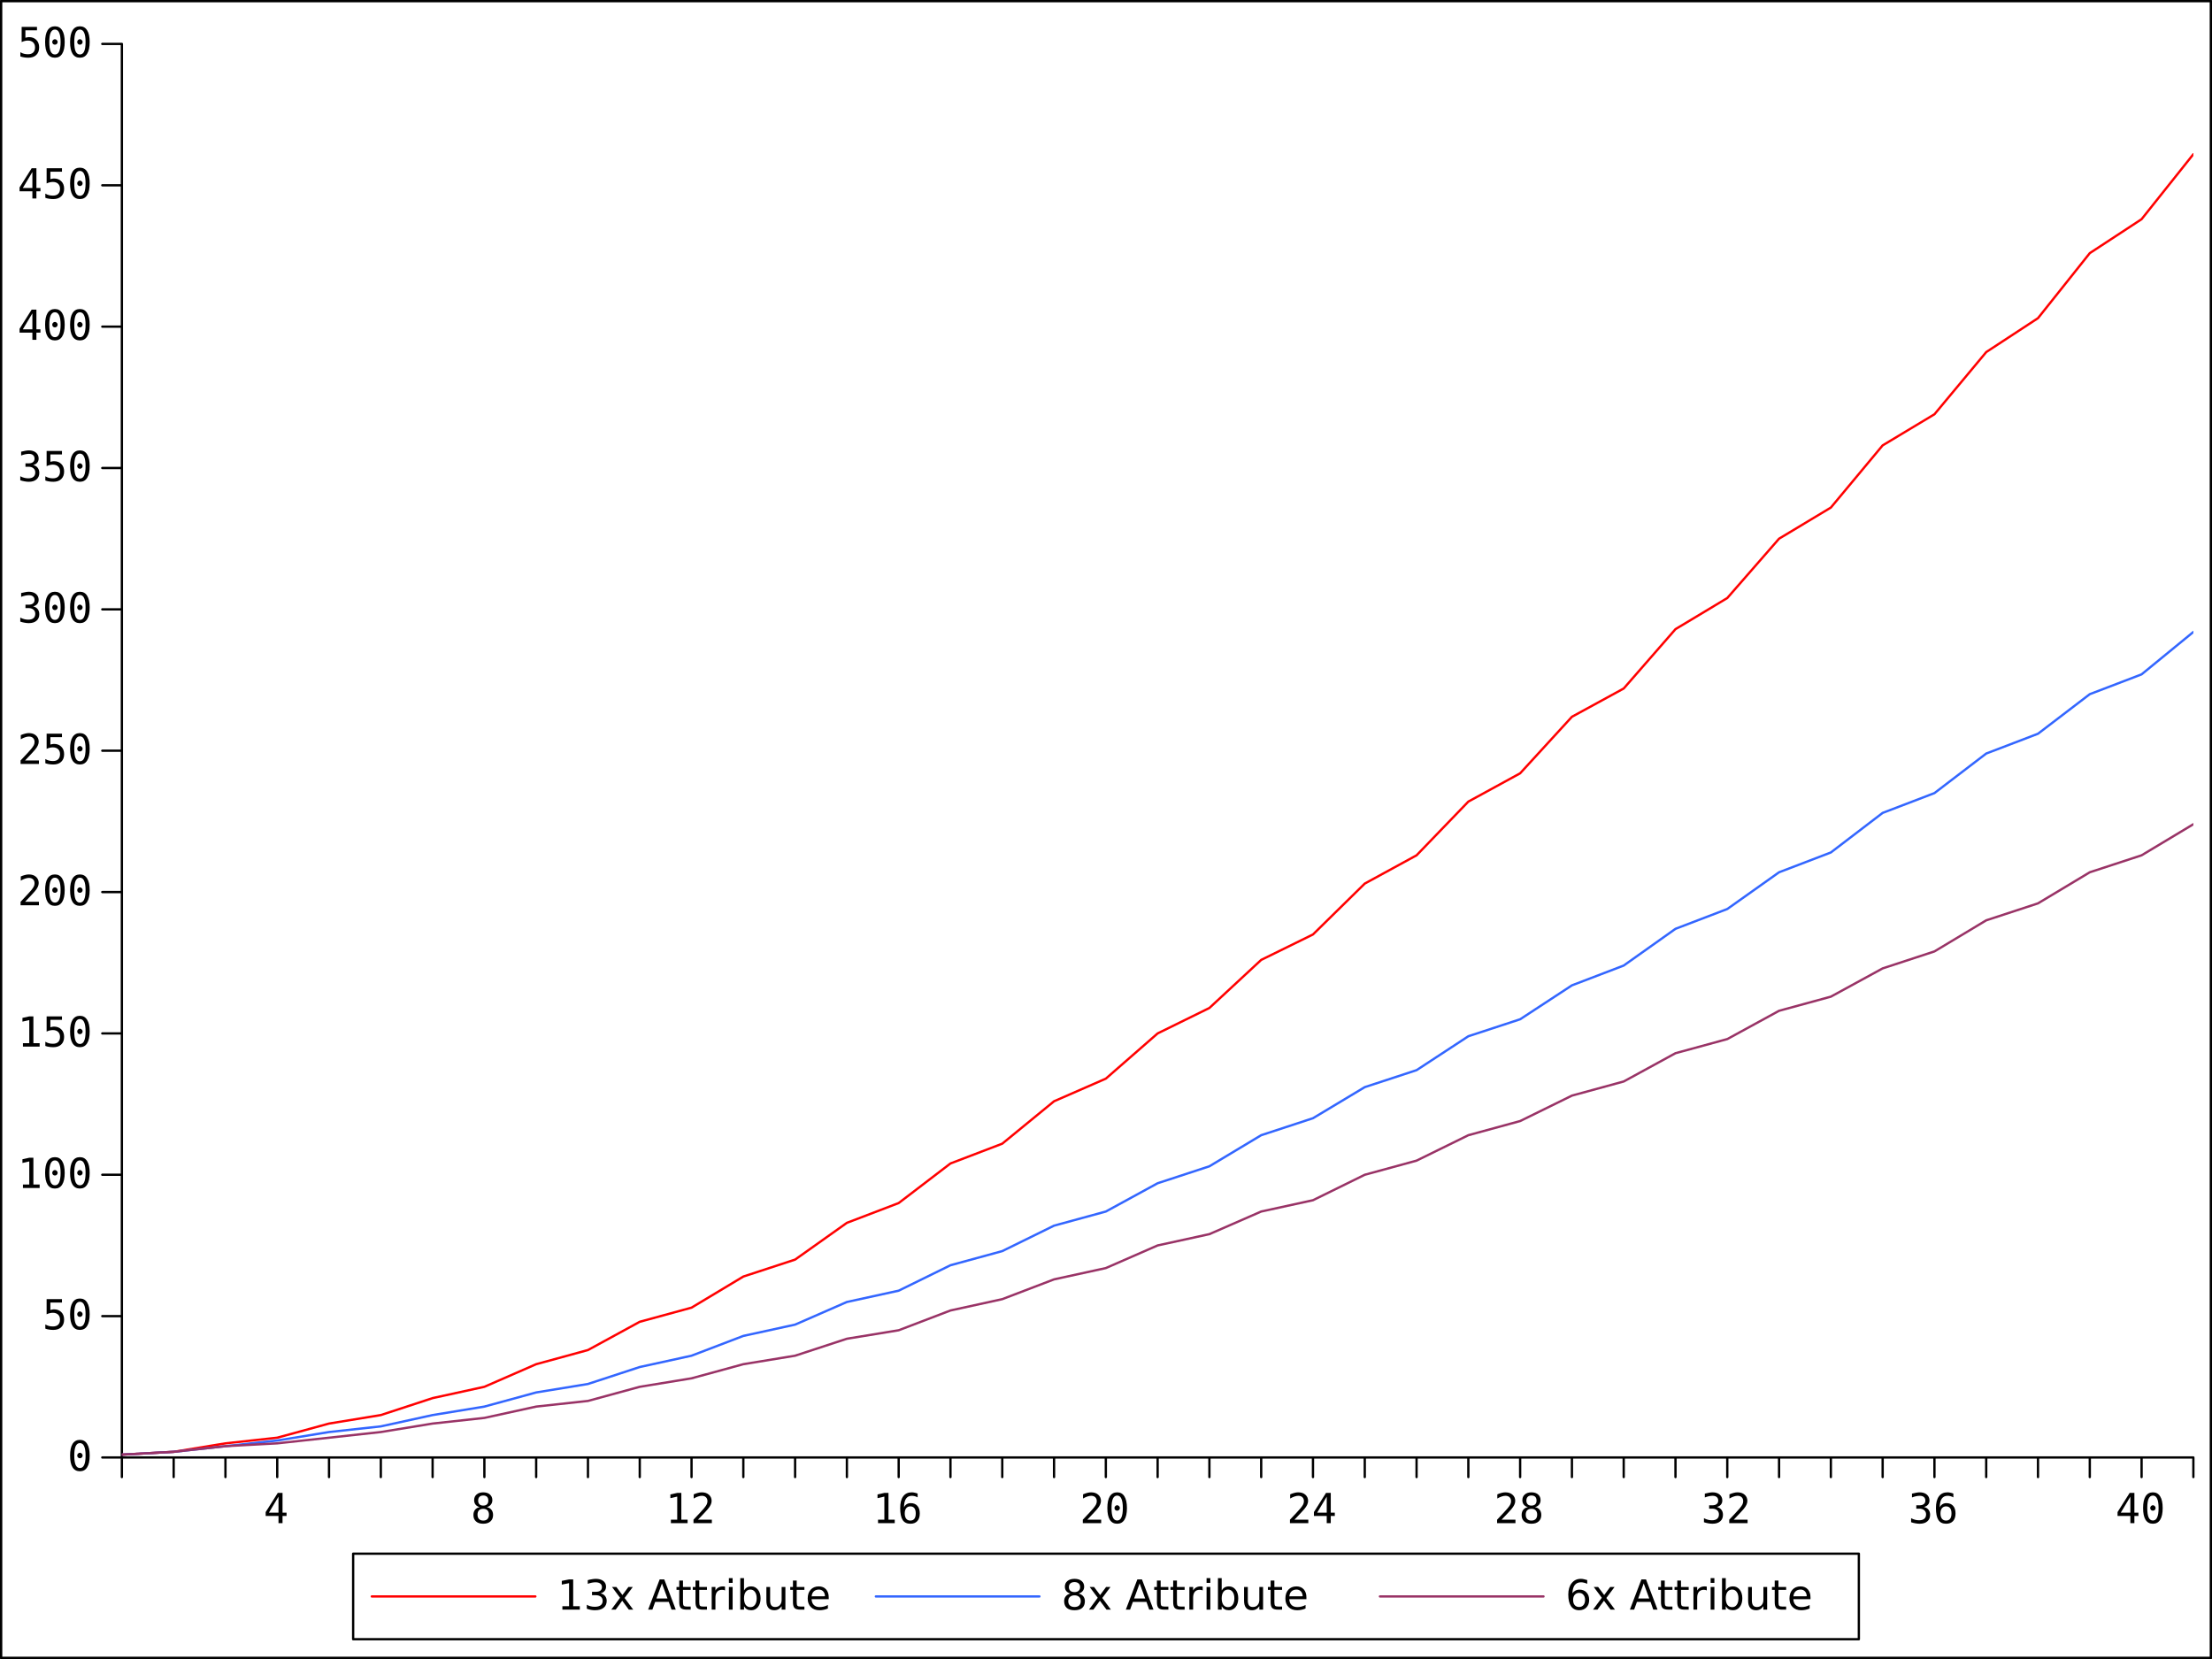 <?xml version="1.0" encoding="UTF-8"?>
<svg xmlns="http://www.w3.org/2000/svg" xmlns:xlink="http://www.w3.org/1999/xlink" width="480pt" height="360pt" viewBox="0 0 480 360" version="1.1">
<rect x="0" y="0" width="480" height="360" fill="#333333" stroke="none"/>
<defs>
<g>
<symbol overflow="visible" id="glyph0-0">
<path style="stroke:none;" d="M 0.453 1.594 L 0.453 -6.344 L 4.953 -6.344 L 4.953 1.594 Z M 0.969 1.094 L 4.453 1.094 L 4.453 -5.844 L 0.969 -5.844 Z M 0.969 1.094 "/>
</symbol>
<symbol overflow="visible" id="glyph0-1">
<path style="stroke:none;" d="M 3.234 -5.75 L 1.156 -2.281 L 3.234 -2.281 Z M 3.078 -6.562 L 4.109 -6.562 L 4.109 -2.281 L 4.984 -2.281 L 4.984 -1.562 L 4.109 -1.562 L 4.109 0 L 3.234 0 L 3.234 -1.562 L 0.453 -1.562 L 0.453 -2.406 Z M 3.078 -6.562 "/>
</symbol>
<symbol overflow="visible" id="glyph0-2">
<path style="stroke:none;" d="M 2.703 -3.109 C 2.305 -3.109 2 -3 1.781 -2.781 C 1.57 -2.562 1.469 -2.25 1.469 -1.844 C 1.469 -1.438 1.578 -1.117 1.797 -0.891 C 2.016 -0.672 2.316 -0.562 2.703 -0.562 C 3.109 -0.562 3.414 -0.672 3.625 -0.891 C 3.844 -1.117 3.953 -1.438 3.953 -1.844 C 3.953 -2.25 3.844 -2.562 3.625 -2.781 C 3.406 -3 3.098 -3.109 2.703 -3.109 Z M 1.938 -3.484 C 1.551 -3.578 1.254 -3.754 1.047 -4.016 C 0.836 -4.285 0.734 -4.609 0.734 -4.984 C 0.734 -5.504 0.91 -5.914 1.266 -6.219 C 1.617 -6.531 2.098 -6.688 2.703 -6.688 C 3.316 -6.688 3.801 -6.531 4.156 -6.219 C 4.508 -5.914 4.688 -5.504 4.688 -4.984 C 4.688 -4.609 4.578 -4.285 4.359 -4.016 C 4.148 -3.754 3.859 -3.578 3.484 -3.484 C 3.922 -3.391 4.254 -3.195 4.484 -2.906 C 4.723 -2.613 4.844 -2.234 4.844 -1.766 C 4.844 -1.172 4.648 -0.707 4.266 -0.375 C 3.891 -0.039 3.367 0.125 2.703 0.125 C 2.035 0.125 1.516 -0.039 1.141 -0.375 C 0.766 -0.707 0.578 -1.164 0.578 -1.75 C 0.578 -2.219 0.691 -2.598 0.922 -2.891 C 1.16 -3.191 1.5 -3.391 1.938 -3.484 Z M 1.609 -4.891 C 1.609 -4.547 1.703 -4.281 1.891 -4.094 C 2.078 -3.906 2.348 -3.812 2.703 -3.812 C 3.066 -3.812 3.344 -3.906 3.531 -4.094 C 3.719 -4.281 3.812 -4.547 3.812 -4.891 C 3.812 -5.254 3.719 -5.531 3.531 -5.719 C 3.344 -5.906 3.066 -6 2.703 -6 C 2.348 -6 2.078 -5.898 1.891 -5.703 C 1.703 -5.516 1.609 -5.242 1.609 -4.891 Z M 1.609 -4.891 "/>
</symbol>
<symbol overflow="visible" id="glyph0-3">
<path style="stroke:none;" d="M 1.188 -0.75 L 2.562 -0.75 L 2.562 -5.766 L 1.078 -5.422 L 1.078 -6.234 L 2.562 -6.562 L 3.453 -6.562 L 3.453 -0.75 L 4.812 -0.75 L 4.812 0 L 1.188 0 Z M 1.188 -0.75 "/>
</symbol>
<symbol overflow="visible" id="glyph0-4">
<path style="stroke:none;" d="M 1.641 -0.75 L 4.656 -0.75 L 4.656 0 L 0.672 0 L 0.672 -0.75 C 1.211 -1.32 1.688 -1.828 2.094 -2.266 C 2.508 -2.711 2.797 -3.031 2.953 -3.219 C 3.242 -3.57 3.441 -3.859 3.547 -4.078 C 3.648 -4.297 3.703 -4.523 3.703 -4.766 C 3.703 -5.129 3.594 -5.414 3.375 -5.625 C 3.156 -5.832 2.859 -5.938 2.484 -5.938 C 2.223 -5.938 1.945 -5.883 1.656 -5.781 C 1.363 -5.688 1.051 -5.539 0.719 -5.344 L 0.719 -6.25 C 1.02 -6.383 1.316 -6.488 1.609 -6.562 C 1.898 -6.645 2.188 -6.688 2.469 -6.688 C 3.113 -6.688 3.629 -6.516 4.016 -6.172 C 4.41 -5.828 4.609 -5.379 4.609 -4.828 C 4.609 -4.547 4.539 -4.266 4.406 -3.984 C 4.281 -3.703 4.07 -3.391 3.781 -3.047 C 3.613 -2.859 3.375 -2.594 3.062 -2.25 C 2.75 -1.914 2.273 -1.414 1.641 -0.75 Z M 1.641 -0.75 "/>
</symbol>
<symbol overflow="visible" id="glyph0-5">
<path style="stroke:none;" d="M 4.359 -6.422 L 4.359 -5.594 C 4.172 -5.707 3.973 -5.789 3.766 -5.844 C 3.555 -5.906 3.336 -5.938 3.109 -5.938 C 2.547 -5.938 2.117 -5.723 1.828 -5.297 C 1.547 -4.867 1.406 -4.242 1.406 -3.422 C 1.539 -3.723 1.734 -3.953 1.984 -4.109 C 2.234 -4.266 2.52 -4.344 2.844 -4.344 C 3.477 -4.344 3.969 -4.145 4.312 -3.75 C 4.656 -3.363 4.828 -2.816 4.828 -2.109 C 4.828 -1.398 4.648 -0.848 4.297 -0.453 C 3.941 -0.066 3.441 0.125 2.797 0.125 C 2.023 0.125 1.461 -0.145 1.109 -0.688 C 0.754 -1.238 0.578 -2.102 0.578 -3.281 C 0.578 -4.383 0.789 -5.227 1.219 -5.812 C 1.645 -6.395 2.266 -6.688 3.078 -6.688 C 3.297 -6.688 3.508 -6.66 3.719 -6.609 C 3.938 -6.566 4.148 -6.504 4.359 -6.422 Z M 2.766 -3.641 C 2.391 -3.641 2.094 -3.504 1.875 -3.234 C 1.664 -2.961 1.562 -2.586 1.562 -2.109 C 1.562 -1.629 1.664 -1.25 1.875 -0.969 C 2.094 -0.695 2.391 -0.562 2.766 -0.562 C 3.16 -0.562 3.457 -0.691 3.656 -0.953 C 3.852 -1.211 3.953 -1.598 3.953 -2.109 C 3.953 -2.617 3.852 -3 3.656 -3.25 C 3.457 -3.508 3.16 -3.641 2.766 -3.641 Z M 2.766 -3.641 "/>
</symbol>
<symbol overflow="visible" id="glyph0-6">
<path style="stroke:none;" d="M 2.125 -3.297 C 2.125 -3.453 2.18 -3.586 2.297 -3.703 C 2.41 -3.828 2.547 -3.891 2.703 -3.891 C 2.859 -3.891 2.992 -3.828 3.109 -3.703 C 3.234 -3.586 3.297 -3.453 3.297 -3.297 C 3.297 -3.129 3.238 -2.988 3.125 -2.875 C 3.008 -2.758 2.867 -2.703 2.703 -2.703 C 2.535 -2.703 2.395 -2.758 2.281 -2.875 C 2.176 -2.988 2.125 -3.129 2.125 -3.297 Z M 2.703 -5.984 C 2.297 -5.984 1.988 -5.758 1.781 -5.312 C 1.582 -4.863 1.484 -4.188 1.484 -3.281 C 1.484 -2.363 1.582 -1.68 1.781 -1.234 C 1.988 -0.797 2.297 -0.578 2.703 -0.578 C 3.117 -0.578 3.426 -0.797 3.625 -1.234 C 3.832 -1.68 3.938 -2.363 3.938 -3.281 C 3.938 -4.188 3.832 -4.863 3.625 -5.312 C 3.426 -5.758 3.117 -5.984 2.703 -5.984 Z M 2.703 -6.688 C 3.398 -6.688 3.926 -6.395 4.281 -5.812 C 4.645 -5.238 4.828 -4.395 4.828 -3.281 C 4.828 -2.156 4.645 -1.305 4.281 -0.734 C 3.926 -0.16 3.398 0.125 2.703 0.125 C 2.004 0.125 1.473 -0.16 1.109 -0.734 C 0.754 -1.305 0.578 -2.156 0.578 -3.281 C 0.578 -4.395 0.754 -5.238 1.109 -5.812 C 1.473 -6.395 2.004 -6.688 2.703 -6.688 Z M 2.703 -6.688 "/>
</symbol>
<symbol overflow="visible" id="glyph0-7">
<path style="stroke:none;" d="M 3.406 -3.516 C 3.844 -3.398 4.172 -3.195 4.391 -2.906 C 4.617 -2.613 4.734 -2.25 4.734 -1.812 C 4.734 -1.207 4.531 -0.734 4.125 -0.391 C 3.727 -0.047 3.172 0.125 2.453 0.125 C 2.148 0.125 1.844 0.094 1.531 0.031 C 1.219 -0.02 0.91 -0.098 0.609 -0.203 L 0.609 -1.078 C 0.898 -0.922 1.191 -0.805 1.484 -0.734 C 1.773 -0.66 2.062 -0.625 2.344 -0.625 C 2.832 -0.625 3.207 -0.734 3.469 -0.953 C 3.727 -1.172 3.859 -1.488 3.859 -1.906 C 3.859 -2.281 3.727 -2.578 3.469 -2.797 C 3.207 -3.023 2.852 -3.141 2.406 -3.141 L 1.734 -3.141 L 1.734 -3.875 L 2.406 -3.875 C 2.82 -3.875 3.141 -3.961 3.359 -4.141 C 3.586 -4.316 3.703 -4.566 3.703 -4.891 C 3.703 -5.223 3.598 -5.477 3.391 -5.656 C 3.18 -5.844 2.879 -5.938 2.484 -5.938 C 2.223 -5.938 1.953 -5.906 1.672 -5.844 C 1.391 -5.781 1.098 -5.691 0.797 -5.578 L 0.797 -6.406 C 1.148 -6.5 1.461 -6.566 1.734 -6.609 C 2.016 -6.66 2.266 -6.688 2.484 -6.688 C 3.117 -6.688 3.629 -6.523 4.016 -6.203 C 4.398 -5.879 4.594 -5.453 4.594 -4.922 C 4.594 -4.555 4.488 -4.254 4.281 -4.016 C 4.082 -3.773 3.789 -3.609 3.406 -3.516 Z M 3.406 -3.516 "/>
</symbol>
<symbol overflow="visible" id="glyph0-8">
<path style="stroke:none;" d="M 0.906 -6.562 L 4.234 -6.562 L 4.234 -5.812 L 1.719 -5.812 L 1.719 -4.203 C 1.844 -4.242 1.969 -4.273 2.094 -4.297 C 2.227 -4.328 2.359 -4.344 2.484 -4.344 C 3.16 -4.344 3.695 -4.141 4.094 -3.734 C 4.5 -3.336 4.703 -2.797 4.703 -2.109 C 4.703 -1.41 4.492 -0.863 4.078 -0.469 C 3.66 -0.07 3.086 0.125 2.359 0.125 C 2.016 0.125 1.695 0.098 1.406 0.047 C 1.113 0.004 0.852 -0.062 0.625 -0.156 L 0.625 -1.062 C 0.895 -0.906 1.164 -0.789 1.438 -0.719 C 1.707 -0.656 1.988 -0.625 2.281 -0.625 C 2.77 -0.625 3.145 -0.75 3.406 -1 C 3.676 -1.258 3.812 -1.629 3.812 -2.109 C 3.812 -2.578 3.672 -2.941 3.391 -3.203 C 3.117 -3.461 2.738 -3.594 2.25 -3.594 C 2.008 -3.594 1.773 -3.562 1.547 -3.5 C 1.328 -3.445 1.113 -3.367 0.906 -3.266 Z M 0.906 -6.562 "/>
</symbol>
<symbol overflow="visible" id="glyph1-0">
<path style="stroke:none;" d="M 0.453 1.594 L 0.453 -6.344 L 4.953 -6.344 L 4.953 1.594 Z M 0.953 1.094 L 4.453 1.094 L 4.453 -5.844 L 0.953 -5.844 Z M 0.953 1.094 "/>
</symbol>
<symbol overflow="visible" id="glyph1-1">
<path style="stroke:none;" d="M 1.109 -0.75 L 2.562 -0.75 L 2.562 -5.75 L 0.984 -5.438 L 0.984 -6.25 L 2.562 -6.562 L 3.453 -6.562 L 3.453 -0.75 L 4.891 -0.75 L 4.891 0 L 1.109 0 Z M 1.109 -0.75 "/>
</symbol>
<symbol overflow="visible" id="glyph1-2">
<path style="stroke:none;" d="M 3.656 -3.531 C 4.082 -3.445 4.41 -3.258 4.641 -2.969 C 4.879 -2.688 5 -2.332 5 -1.906 C 5 -1.258 4.773 -0.758 4.328 -0.406 C 3.891 -0.051 3.258 0.125 2.438 0.125 C 2.164 0.125 1.883 0.098 1.594 0.047 C 1.301 -0.004 1 -0.086 0.688 -0.203 L 0.688 -1.062 C 0.938 -0.914 1.207 -0.805 1.5 -0.734 C 1.789 -0.66 2.094 -0.625 2.406 -0.625 C 2.969 -0.625 3.395 -0.734 3.688 -0.953 C 3.977 -1.172 4.125 -1.488 4.125 -1.906 C 4.125 -2.289 3.988 -2.594 3.719 -2.812 C 3.445 -3.031 3.066 -3.141 2.578 -3.141 L 1.812 -3.141 L 1.812 -3.875 L 2.625 -3.875 C 3.062 -3.875 3.395 -3.957 3.625 -4.125 C 3.852 -4.301 3.969 -4.555 3.969 -4.891 C 3.969 -5.223 3.848 -5.477 3.609 -5.656 C 3.367 -5.844 3.023 -5.938 2.578 -5.938 C 2.336 -5.938 2.078 -5.91 1.797 -5.859 C 1.523 -5.805 1.223 -5.723 0.891 -5.609 L 0.891 -6.406 C 1.223 -6.5 1.535 -6.566 1.828 -6.609 C 2.117 -6.66 2.395 -6.688 2.656 -6.688 C 3.332 -6.688 3.867 -6.531 4.266 -6.219 C 4.66 -5.914 4.859 -5.504 4.859 -4.984 C 4.859 -4.617 4.754 -4.312 4.547 -4.062 C 4.336 -3.812 4.039 -3.633 3.656 -3.531 Z M 3.656 -3.531 "/>
</symbol>
<symbol overflow="visible" id="glyph1-3">
<path style="stroke:none;" d="M 4.938 -4.922 L 3.156 -2.531 L 5.031 0 L 4.078 0 L 2.641 -1.938 L 1.219 0 L 0.266 0 L 2.172 -2.578 L 0.422 -4.922 L 1.375 -4.922 L 2.688 -3.172 L 3.984 -4.922 Z M 4.938 -4.922 "/>
</symbol>
<symbol overflow="visible" id="glyph1-4">
<path style="stroke:none;" d=""/>
</symbol>
<symbol overflow="visible" id="glyph1-5">
<path style="stroke:none;" d="M 3.078 -5.688 L 1.875 -2.422 L 4.281 -2.422 Z M 2.578 -6.562 L 3.578 -6.562 L 6.078 0 L 5.156 0 L 4.562 -1.688 L 1.609 -1.688 L 1 0 L 0.078 0 Z M 2.578 -6.562 "/>
</symbol>
<symbol overflow="visible" id="glyph1-6">
<path style="stroke:none;" d="M 1.641 -6.312 L 1.641 -4.922 L 3.312 -4.922 L 3.312 -4.297 L 1.641 -4.297 L 1.641 -1.625 C 1.641 -1.219 1.695 -0.957 1.812 -0.844 C 1.926 -0.727 2.148 -0.672 2.484 -0.672 L 3.312 -0.672 L 3.312 0 L 2.484 0 C 1.859 0 1.426 -0.113 1.188 -0.344 C 0.945 -0.582 0.828 -1.008 0.828 -1.625 L 0.828 -4.297 L 0.234 -4.297 L 0.234 -4.922 L 0.828 -4.922 L 0.828 -6.312 Z M 1.641 -6.312 "/>
</symbol>
<symbol overflow="visible" id="glyph1-7">
<path style="stroke:none;" d="M 3.703 -4.172 C 3.609 -4.223 3.508 -4.258 3.406 -4.281 C 3.301 -4.301 3.18 -4.312 3.047 -4.312 C 2.586 -4.312 2.234 -4.16 1.984 -3.859 C 1.742 -3.566 1.625 -3.145 1.625 -2.594 L 1.625 0 L 0.812 0 L 0.812 -4.922 L 1.625 -4.922 L 1.625 -4.156 C 1.801 -4.457 2.023 -4.68 2.297 -4.828 C 2.566 -4.973 2.895 -5.047 3.281 -5.047 C 3.344 -5.047 3.406 -5.039 3.469 -5.031 C 3.539 -5.02 3.617 -5.008 3.703 -5 Z M 3.703 -4.172 "/>
</symbol>
<symbol overflow="visible" id="glyph1-8">
<path style="stroke:none;" d="M 0.844 -4.922 L 1.656 -4.922 L 1.656 0 L 0.844 0 Z M 0.844 -6.844 L 1.656 -6.844 L 1.656 -5.812 L 0.844 -5.812 Z M 0.844 -6.844 "/>
</symbol>
<symbol overflow="visible" id="glyph1-9">
<path style="stroke:none;" d="M 4.375 -2.453 C 4.375 -3.047 4.25 -3.508 4 -3.844 C 3.758 -4.188 3.426 -4.359 3 -4.359 C 2.57 -4.359 2.234 -4.188 1.984 -3.844 C 1.742 -3.508 1.625 -3.047 1.625 -2.453 C 1.625 -1.859 1.742 -1.391 1.984 -1.047 C 2.234 -0.711 2.57 -0.547 3 -0.547 C 3.426 -0.547 3.758 -0.711 4 -1.047 C 4.25 -1.391 4.375 -1.859 4.375 -2.453 Z M 1.625 -4.172 C 1.801 -4.461 2.016 -4.68 2.266 -4.828 C 2.523 -4.973 2.836 -5.047 3.203 -5.047 C 3.797 -5.047 4.281 -4.805 4.656 -4.328 C 5.031 -3.848 5.219 -3.223 5.219 -2.453 C 5.219 -1.68 5.031 -1.055 4.656 -0.578 C 4.281 -0.109 3.797 0.125 3.203 0.125 C 2.836 0.125 2.523 0.055 2.266 -0.078 C 2.016 -0.223 1.801 -0.441 1.625 -0.734 L 1.625 0 L 0.812 0 L 0.812 -6.844 L 1.625 -6.844 Z M 1.625 -4.172 "/>
</symbol>
<symbol overflow="visible" id="glyph1-10">
<path style="stroke:none;" d="M 0.766 -1.938 L 0.766 -4.922 L 1.578 -4.922 L 1.578 -1.969 C 1.578 -1.508 1.664 -1.16 1.844 -0.922 C 2.031 -0.691 2.301 -0.578 2.656 -0.578 C 3.094 -0.578 3.438 -0.711 3.688 -0.984 C 3.945 -1.266 4.078 -1.645 4.078 -2.125 L 4.078 -4.922 L 4.891 -4.922 L 4.891 0 L 4.078 0 L 4.078 -0.75 C 3.879 -0.457 3.648 -0.238 3.391 -0.094 C 3.129 0.051 2.828 0.125 2.484 0.125 C 1.922 0.125 1.492 -0.047 1.203 -0.391 C 0.91 -0.742 0.766 -1.258 0.766 -1.938 Z M 2.797 -5.047 Z M 2.797 -5.047 "/>
</symbol>
<symbol overflow="visible" id="glyph1-11">
<path style="stroke:none;" d="M 5.062 -2.656 L 5.062 -2.266 L 1.344 -2.266 C 1.375 -1.711 1.539 -1.289 1.844 -1 C 2.145 -0.707 2.562 -0.562 3.094 -0.562 C 3.406 -0.562 3.707 -0.598 4 -0.672 C 4.289 -0.742 4.582 -0.859 4.875 -1.016 L 4.875 -0.25 C 4.582 -0.125 4.281 -0.031 3.969 0.031 C 3.664 0.094 3.359 0.125 3.047 0.125 C 2.266 0.125 1.645 -0.102 1.188 -0.562 C 0.727 -1.02 0.5 -1.633 0.5 -2.406 C 0.5 -3.219 0.711 -3.859 1.141 -4.328 C 1.578 -4.805 2.164 -5.047 2.906 -5.047 C 3.57 -5.047 4.098 -4.832 4.484 -4.406 C 4.867 -3.977 5.062 -3.395 5.062 -2.656 Z M 4.25 -2.906 C 4.238 -3.344 4.113 -3.691 3.875 -3.953 C 3.633 -4.223 3.316 -4.359 2.922 -4.359 C 2.461 -4.359 2.098 -4.227 1.828 -3.969 C 1.555 -3.719 1.398 -3.359 1.359 -2.891 Z M 4.25 -2.906 "/>
</symbol>
<symbol overflow="visible" id="glyph1-12">
<path style="stroke:none;" d="M 2.859 -3.109 C 2.441 -3.109 2.109 -2.992 1.859 -2.766 C 1.617 -2.547 1.5 -2.238 1.5 -1.844 C 1.5 -1.445 1.617 -1.133 1.859 -0.906 C 2.109 -0.688 2.441 -0.578 2.859 -0.578 C 3.285 -0.578 3.617 -0.688 3.859 -0.906 C 4.098 -1.133 4.219 -1.445 4.219 -1.844 C 4.219 -2.238 4.098 -2.547 3.859 -2.766 C 3.617 -2.992 3.285 -3.109 2.859 -3.109 Z M 1.969 -3.5 C 1.594 -3.594 1.297 -3.77 1.078 -4.031 C 0.867 -4.289 0.766 -4.609 0.766 -4.984 C 0.766 -5.504 0.953 -5.914 1.328 -6.219 C 1.703 -6.531 2.211 -6.688 2.859 -6.688 C 3.516 -6.688 4.023 -6.531 4.391 -6.219 C 4.766 -5.914 4.953 -5.504 4.953 -4.984 C 4.953 -4.609 4.844 -4.289 4.625 -4.031 C 4.414 -3.77 4.125 -3.594 3.75 -3.5 C 4.176 -3.395 4.508 -3.195 4.75 -2.906 C 4.988 -2.613 5.109 -2.258 5.109 -1.844 C 5.109 -1.207 4.914 -0.719 4.531 -0.375 C 4.145 -0.039 3.586 0.125 2.859 0.125 C 2.141 0.125 1.582 -0.039 1.188 -0.375 C 0.801 -0.719 0.609 -1.207 0.609 -1.844 C 0.609 -2.258 0.727 -2.613 0.969 -2.906 C 1.207 -3.195 1.539 -3.395 1.969 -3.5 Z M 1.641 -4.891 C 1.641 -4.555 1.742 -4.289 1.953 -4.094 C 2.172 -3.906 2.473 -3.812 2.859 -3.812 C 3.242 -3.812 3.539 -3.906 3.75 -4.094 C 3.969 -4.289 4.078 -4.555 4.078 -4.891 C 4.078 -5.234 3.969 -5.5 3.75 -5.688 C 3.539 -5.883 3.242 -5.984 2.859 -5.984 C 2.473 -5.984 2.172 -5.883 1.953 -5.688 C 1.742 -5.5 1.641 -5.234 1.641 -4.891 Z M 1.641 -4.891 "/>
</symbol>
<symbol overflow="visible" id="glyph1-13">
<path style="stroke:none;" d="M 2.969 -3.641 C 2.57 -3.641 2.254 -3.5 2.016 -3.219 C 1.785 -2.945 1.672 -2.578 1.672 -2.109 C 1.672 -1.629 1.785 -1.254 2.016 -0.984 C 2.254 -0.711 2.57 -0.578 2.969 -0.578 C 3.363 -0.578 3.676 -0.711 3.906 -0.984 C 4.145 -1.254 4.266 -1.629 4.266 -2.109 C 4.266 -2.578 4.145 -2.945 3.906 -3.219 C 3.676 -3.5 3.363 -3.641 2.969 -3.641 Z M 4.734 -6.422 L 4.734 -5.609 C 4.516 -5.711 4.289 -5.789 4.062 -5.844 C 3.832 -5.906 3.609 -5.938 3.391 -5.938 C 2.797 -5.938 2.344 -5.738 2.031 -5.344 C 1.727 -4.945 1.555 -4.348 1.516 -3.547 C 1.68 -3.797 1.895 -3.988 2.156 -4.125 C 2.414 -4.27 2.707 -4.344 3.031 -4.344 C 3.688 -4.344 4.203 -4.141 4.578 -3.734 C 4.961 -3.336 5.156 -2.797 5.156 -2.109 C 5.156 -1.43 4.957 -0.891 4.562 -0.484 C 4.164 -0.078 3.633 0.125 2.969 0.125 C 2.207 0.125 1.625 -0.164 1.219 -0.75 C 0.82 -1.332 0.625 -2.176 0.625 -3.281 C 0.625 -4.312 0.867 -5.133 1.359 -5.75 C 1.859 -6.375 2.52 -6.688 3.344 -6.688 C 3.57 -6.688 3.797 -6.66 4.016 -6.609 C 4.242 -6.566 4.484 -6.504 4.734 -6.422 Z M 4.734 -6.422 "/>
</symbol>
</g>
<clipPath id="clip1">
  <path d="M 26.445 33 L 475.957 33 L 475.957 316 L 26.445 316 Z M 26.445 33 "/>
</clipPath>
<clipPath id="clip2">
  <path d="M 26.445 136 L 475.957 136 L 475.957 316 L 26.445 316 Z M 26.445 136 "/>
</clipPath>
<clipPath id="clip3">
  <path d="M 26.445 178 L 475.957 178 L 475.957 316 L 26.445 316 Z M 26.445 178 "/>
</clipPath>
<clipPath id="clip4">
  <path d="M 80.426 346 L 117 346 L 117 347 L 80.426 347 Z M 80.426 346 "/>
</clipPath>
</defs>
<g id="surface97308">
<path style="fill-rule:nonzero;fill:rgb(100%,100%,100%);fill-opacity:1;stroke-width:0.5;stroke-linecap:round;stroke-linejoin:round;stroke:rgb(0%,0%,0%);stroke-opacity:1;stroke-miterlimit:10;" d="M 0.25 0.25 L 479.75 0.25 L 479.75 359.75 L 0.25 359.75 Z M 0.25 0.25 "/>
<path style="fill:none;stroke-width:1;stroke-linecap:round;stroke-linejoin:round;stroke:rgb(100%,100%,100%);stroke-opacity:1;stroke-miterlimit:10;" d="M 26.445 9.531 L 475.957 9.531 L 475.957 316.27 L 26.445 316.27 Z M 26.445 9.531 "/>
<path style="fill:none;stroke-width:0.5;stroke-linecap:round;stroke-linejoin:round;stroke:rgb(0%,0%,0%);stroke-opacity:1;stroke-miterlimit:10;" d="M 26.445 316.27 L 475.957 316.27 M 26.445 320.52 L 26.445 316.27 M 37.684 320.52 L 37.684 316.27 M 48.922 320.52 L 48.922 316.27 M 60.16 320.52 L 60.16 316.27 M 71.398 320.52 L 71.398 316.27 M 82.637 320.52 L 82.637 316.27 M 93.875 320.52 L 93.875 316.27 M 105.109 320.52 L 105.109 316.27 M 116.348 320.52 L 116.348 316.27 M 127.586 320.52 L 127.586 316.27 M 138.824 320.52 L 138.824 316.27 M 150.062 320.52 L 150.062 316.27 M 161.301 320.52 L 161.301 316.27 M 172.539 320.52 L 172.539 316.27 M 183.773 320.52 L 183.773 316.27 M 195.012 320.52 L 195.012 316.27 M 206.25 320.52 L 206.25 316.27 M 217.488 320.52 L 217.488 316.27 M 228.727 320.52 L 228.727 316.27 M 239.965 320.52 L 239.965 316.27 M 251.203 320.52 L 251.203 316.27 M 262.438 320.52 L 262.438 316.27 M 273.676 320.52 L 273.676 316.27 M 284.914 320.52 L 284.914 316.27 M 296.152 320.52 L 296.152 316.27 M 307.391 320.52 L 307.391 316.27 M 318.629 320.52 L 318.629 316.27 M 329.867 320.52 L 329.867 316.27 M 341.105 320.52 L 341.105 316.27 M 352.34 320.52 L 352.34 316.27 M 363.578 320.52 L 363.578 316.27 M 374.816 320.52 L 374.816 316.27 M 386.055 320.52 L 386.055 316.27 M 397.293 320.52 L 397.293 316.27 M 408.531 320.52 L 408.531 316.27 M 419.77 320.52 L 419.77 316.27 M 431.004 320.52 L 431.004 316.27 M 442.242 320.52 L 442.242 316.27 M 453.48 320.52 L 453.48 316.27 M 464.719 320.52 L 464.719 316.27 M 475.957 320.52 L 475.957 316.27 "/>
<g style="fill:rgb(0%,0%,0%);fill-opacity:1;">
  <use xlink:href="#glyph0-1" x="57.199" y="330.522"/>
</g>
<g style="fill:rgb(0%,0%,0%);fill-opacity:1;">
  <use xlink:href="#glyph0-2" x="102.152" y="330.522"/>
</g>
<g style="fill:rgb(0%,0%,0%);fill-opacity:1;">
  <use xlink:href="#glyph0-3" x="144.395" y="330.522"/>
  <use xlink:href="#glyph0-4" x="149.813" y="330.522"/>
</g>
<g style="fill:rgb(0%,0%,0%);fill-opacity:1;">
  <use xlink:href="#glyph0-3" x="189.344" y="330.522"/>
  <use xlink:href="#glyph0-5" x="194.763" y="330.522"/>
</g>
<g style="fill:rgb(0%,0%,0%);fill-opacity:1;">
  <use xlink:href="#glyph0-4" x="234.297" y="330.522"/>
  <use xlink:href="#glyph0-6" x="239.716" y="330.522"/>
</g>
<g style="fill:rgb(0%,0%,0%);fill-opacity:1;">
  <use xlink:href="#glyph0-4" x="279.246" y="330.522"/>
  <use xlink:href="#glyph0-1" x="284.665" y="330.522"/>
</g>
<g style="fill:rgb(0%,0%,0%);fill-opacity:1;">
  <use xlink:href="#glyph0-4" x="324.195" y="330.522"/>
  <use xlink:href="#glyph0-2" x="329.614" y="330.522"/>
</g>
<g style="fill:rgb(0%,0%,0%);fill-opacity:1;">
  <use xlink:href="#glyph0-7" x="369.148" y="330.522"/>
  <use xlink:href="#glyph0-4" x="374.567" y="330.522"/>
</g>
<g style="fill:rgb(0%,0%,0%);fill-opacity:1;">
  <use xlink:href="#glyph0-7" x="414.098" y="330.522"/>
  <use xlink:href="#glyph0-5" x="419.517" y="330.522"/>
</g>
<g style="fill:rgb(0%,0%,0%);fill-opacity:1;">
  <use xlink:href="#glyph0-1" x="459.051" y="330.522"/>
  <use xlink:href="#glyph0-6" x="464.47" y="330.522"/>
</g>
<path style="fill:none;stroke-width:0.5;stroke-linecap:round;stroke-linejoin:round;stroke:rgb(0%,0%,0%);stroke-opacity:1;stroke-miterlimit:10;" d="M 26.445 316.27 L 26.445 9.531 M 22.195 316.27 L 26.445 316.27 M 22.195 285.598 L 26.445 285.598 M 22.195 254.922 L 26.445 254.922 M 22.195 224.25 L 26.445 224.25 M 22.195 193.574 L 26.445 193.574 M 22.195 162.902 L 26.445 162.902 M 22.195 132.227 L 26.445 132.227 M 22.195 101.555 L 26.445 101.555 M 22.195 70.879 L 26.445 70.879 M 22.195 40.207 L 26.445 40.207 M 22.195 9.531 L 26.445 9.531 "/>
<g style="fill:rgb(0%,0%,0%);fill-opacity:1;">
  <use xlink:href="#glyph0-6" x="14.633" y="319.136"/>
</g>
<g style="fill:rgb(0%,0%,0%);fill-opacity:1;">
  <use xlink:href="#glyph0-8" x="9.211" y="288.464"/>
  <use xlink:href="#glyph0-6" x="14.63" y="288.464"/>
</g>
<g style="fill:rgb(0%,0%,0%);fill-opacity:1;">
  <use xlink:href="#glyph0-3" x="3.793" y="257.788"/>
  <use xlink:href="#glyph0-6" x="9.212" y="257.788"/>
  <use xlink:href="#glyph0-6" x="14.631" y="257.788"/>
</g>
<g style="fill:rgb(0%,0%,0%);fill-opacity:1;">
  <use xlink:href="#glyph0-3" x="3.793" y="227.116"/>
  <use xlink:href="#glyph0-8" x="9.212" y="227.116"/>
  <use xlink:href="#glyph0-6" x="14.631" y="227.116"/>
</g>
<g style="fill:rgb(0%,0%,0%);fill-opacity:1;">
  <use xlink:href="#glyph0-4" x="3.793" y="196.44"/>
  <use xlink:href="#glyph0-6" x="9.212" y="196.44"/>
  <use xlink:href="#glyph0-6" x="14.631" y="196.44"/>
</g>
<g style="fill:rgb(0%,0%,0%);fill-opacity:1;">
  <use xlink:href="#glyph0-4" x="3.793" y="165.769"/>
  <use xlink:href="#glyph0-8" x="9.212" y="165.769"/>
  <use xlink:href="#glyph0-6" x="14.631" y="165.769"/>
</g>
<g style="fill:rgb(0%,0%,0%);fill-opacity:1;">
  <use xlink:href="#glyph0-7" x="3.793" y="135.093"/>
  <use xlink:href="#glyph0-6" x="9.212" y="135.093"/>
  <use xlink:href="#glyph0-6" x="14.631" y="135.093"/>
</g>
<g style="fill:rgb(0%,0%,0%);fill-opacity:1;">
  <use xlink:href="#glyph0-7" x="3.793" y="104.421"/>
  <use xlink:href="#glyph0-8" x="9.212" y="104.421"/>
  <use xlink:href="#glyph0-6" x="14.631" y="104.421"/>
</g>
<g style="fill:rgb(0%,0%,0%);fill-opacity:1;">
  <use xlink:href="#glyph0-1" x="3.793" y="73.745"/>
  <use xlink:href="#glyph0-6" x="9.212" y="73.745"/>
  <use xlink:href="#glyph0-6" x="14.631" y="73.745"/>
</g>
<g style="fill:rgb(0%,0%,0%);fill-opacity:1;">
  <use xlink:href="#glyph0-1" x="3.793" y="43.073"/>
  <use xlink:href="#glyph0-8" x="9.212" y="43.073"/>
  <use xlink:href="#glyph0-6" x="14.631" y="43.073"/>
</g>
<g style="fill:rgb(0%,0%,0%);fill-opacity:1;">
  <use xlink:href="#glyph0-8" x="3.793" y="12.397"/>
  <use xlink:href="#glyph0-6" x="9.212" y="12.397"/>
  <use xlink:href="#glyph0-6" x="14.631" y="12.397"/>
</g>
<g clip-path="url(#clip1)" clip-rule="nonzero">
<path style="fill:none;stroke-width:0.5;stroke-linecap:round;stroke-linejoin:round;stroke:rgb(100%,0%,0%);stroke-opacity:1;stroke-miterlimit:10;" d="M 26.445 315.656 L 37.684 315.043 L 48.922 313.203 L 60.16 311.977 L 71.398 308.91 L 82.637 307.066 L 93.875 303.387 L 105.109 300.934 L 116.348 296.027 L 127.586 292.957 L 138.824 286.824 L 150.062 283.758 L 161.301 277.008 L 172.539 273.328 L 183.773 265.352 L 195.012 261.059 L 206.25 252.469 L 217.488 248.176 L 228.727 238.973 L 239.965 234.062 L 251.203 224.25 L 262.438 218.727 L 273.676 208.297 L 284.914 202.777 L 296.152 191.734 L 307.391 185.602 L 318.629 173.945 L 329.867 167.809 L 341.105 155.539 L 352.34 149.406 L 363.578 136.523 L 374.816 129.773 L 386.055 116.891 L 397.293 110.141 L 408.531 96.645 L 419.77 89.898 L 431.004 76.402 L 442.242 69.039 L 453.48 54.93 L 464.719 47.566 L 475.957 33.457 "/>
</g>
<g clip-path="url(#clip2)" clip-rule="nonzero">
<path style="fill:none;stroke-width:0.5;stroke-linecap:round;stroke-linejoin:round;stroke:rgb(20%,40%,100%);stroke-opacity:1;stroke-miterlimit:10;" d="M 26.445 315.656 L 37.684 315.043 L 60.16 312.59 L 71.398 310.75 L 82.637 309.523 L 93.875 307.066 L 105.109 305.227 L 116.348 302.16 L 127.586 300.32 L 138.824 296.641 L 150.062 294.184 L 161.301 289.891 L 172.539 287.438 L 183.773 282.527 L 195.012 280.074 L 206.25 274.555 L 217.488 271.488 L 228.727 265.965 L 239.965 262.898 L 251.203 256.762 L 262.438 253.082 L 273.676 246.336 L 284.914 242.652 L 296.152 235.906 L 307.391 232.223 L 318.629 224.863 L 329.867 221.18 L 341.105 213.82 L 352.34 209.523 L 363.578 201.551 L 374.816 197.254 L 386.055 189.281 L 397.293 184.984 L 408.531 176.398 L 419.77 172.102 L 431.004 163.516 L 442.242 159.219 L 453.48 150.633 L 464.719 146.336 L 475.957 137.137 "/>
</g>
<g clip-path="url(#clip3)" clip-rule="nonzero">
<path style="fill:none;stroke-width:0.5;stroke-linecap:round;stroke-linejoin:round;stroke:rgb(60%,20%,40%);stroke-opacity:1;stroke-miterlimit:10;" d="M 26.445 315.656 L 37.684 315.043 L 48.922 313.816 L 60.16 313.203 L 82.637 310.75 L 93.875 308.91 L 105.109 307.684 L 116.348 305.227 L 127.586 304 L 138.824 300.934 L 150.062 299.094 L 161.301 296.027 L 172.539 294.184 L 183.773 290.504 L 195.012 288.664 L 206.25 284.371 L 217.488 281.914 L 228.727 277.621 L 239.965 275.168 L 251.203 270.258 L 262.438 267.805 L 273.676 262.898 L 284.914 260.445 L 296.152 254.922 L 307.391 251.855 L 318.629 246.336 L 329.867 243.266 L 341.105 237.746 L 352.34 234.68 L 363.578 228.543 L 374.816 225.477 L 386.055 219.34 L 397.293 216.273 L 408.531 210.141 L 419.77 206.457 L 431.004 199.711 L 442.242 196.027 L 453.48 189.281 L 464.719 185.602 L 475.957 178.852 "/>
</g>
<path style="fill-rule:nonzero;fill:rgb(100%,100%,100%);fill-opacity:1;stroke-width:0.5;stroke-linecap:round;stroke-linejoin:round;stroke:rgb(0%,0%,0%);stroke-opacity:1;stroke-miterlimit:10;" d="M 76.633 337.145 L 403.367 337.145 L 403.367 355.707 L 76.633 355.707 Z M 76.633 337.145 "/>
<g clip-path="url(#clip4)" clip-rule="nonzero">
<path style="fill:none;stroke-width:0.5;stroke-linecap:round;stroke-linejoin:round;stroke:rgb(100%,0%,0%);stroke-opacity:1;stroke-miterlimit:10;" d="M 80.676 346.426 L 116.176 346.426 "/>
</g>
<g style="fill:rgb(0%,0%,0%);fill-opacity:1;">
  <use xlink:href="#glyph1-1" x="120.926" y="349.292"/>
  <use xlink:href="#glyph1-2" x="126.652" y="349.292"/>
  <use xlink:href="#glyph1-3" x="132.379" y="349.292"/>
  <use xlink:href="#glyph1-4" x="137.705" y="349.292"/>
  <use xlink:href="#glyph1-5" x="140.566" y="349.292"/>
  <use xlink:href="#glyph1-6" x="146.565" y="349.292"/>
  <use xlink:href="#glyph1-6" x="150.095" y="349.292"/>
  <use xlink:href="#glyph1-7" x="153.624" y="349.292"/>
  <use xlink:href="#glyph1-8" x="157.324" y="349.292"/>
  <use xlink:href="#glyph1-9" x="159.825" y="349.292"/>
  <use xlink:href="#glyph1-10" x="165.538" y="349.292"/>
  <use xlink:href="#glyph1-6" x="171.242" y="349.292"/>
  <use xlink:href="#glyph1-11" x="174.771" y="349.292"/>
</g>
<path style="fill:none;stroke-width:0.5;stroke-linecap:round;stroke-linejoin:round;stroke:rgb(20%,40%,100%);stroke-opacity:1;stroke-miterlimit:10;" d="M 190.059 346.426 L 225.559 346.426 "/>
<g style="fill:rgb(0%,0%,0%);fill-opacity:1;">
  <use xlink:href="#glyph1-12" x="230.309" y="349.292"/>
  <use xlink:href="#glyph1-3" x="236.035" y="349.292"/>
  <use xlink:href="#glyph1-4" x="241.361" y="349.292"/>
  <use xlink:href="#glyph1-5" x="244.223" y="349.292"/>
  <use xlink:href="#glyph1-6" x="250.222" y="349.292"/>
  <use xlink:href="#glyph1-6" x="253.751" y="349.292"/>
  <use xlink:href="#glyph1-7" x="257.28" y="349.292"/>
  <use xlink:href="#glyph1-8" x="260.98" y="349.292"/>
  <use xlink:href="#glyph1-9" x="263.481" y="349.292"/>
  <use xlink:href="#glyph1-10" x="269.194" y="349.292"/>
  <use xlink:href="#glyph1-6" x="274.898" y="349.292"/>
  <use xlink:href="#glyph1-11" x="278.428" y="349.292"/>
</g>
<path style="fill:none;stroke-width:0.5;stroke-linecap:round;stroke-linejoin:round;stroke:rgb(60%,20%,40%);stroke-opacity:1;stroke-miterlimit:10;" d="M 299.441 346.426 L 334.941 346.426 "/>
<g style="fill:rgb(0%,0%,0%);fill-opacity:1;">
  <use xlink:href="#glyph1-13" x="339.691" y="349.292"/>
  <use xlink:href="#glyph1-3" x="345.418" y="349.292"/>
  <use xlink:href="#glyph1-4" x="350.744" y="349.292"/>
  <use xlink:href="#glyph1-5" x="353.605" y="349.292"/>
  <use xlink:href="#glyph1-6" x="359.604" y="349.292"/>
  <use xlink:href="#glyph1-6" x="363.134" y="349.292"/>
  <use xlink:href="#glyph1-7" x="366.663" y="349.292"/>
  <use xlink:href="#glyph1-8" x="370.363" y="349.292"/>
  <use xlink:href="#glyph1-9" x="372.864" y="349.292"/>
  <use xlink:href="#glyph1-10" x="378.577" y="349.292"/>
  <use xlink:href="#glyph1-6" x="384.281" y="349.292"/>
  <use xlink:href="#glyph1-11" x="387.811" y="349.292"/>
</g>
</g>
</svg>
